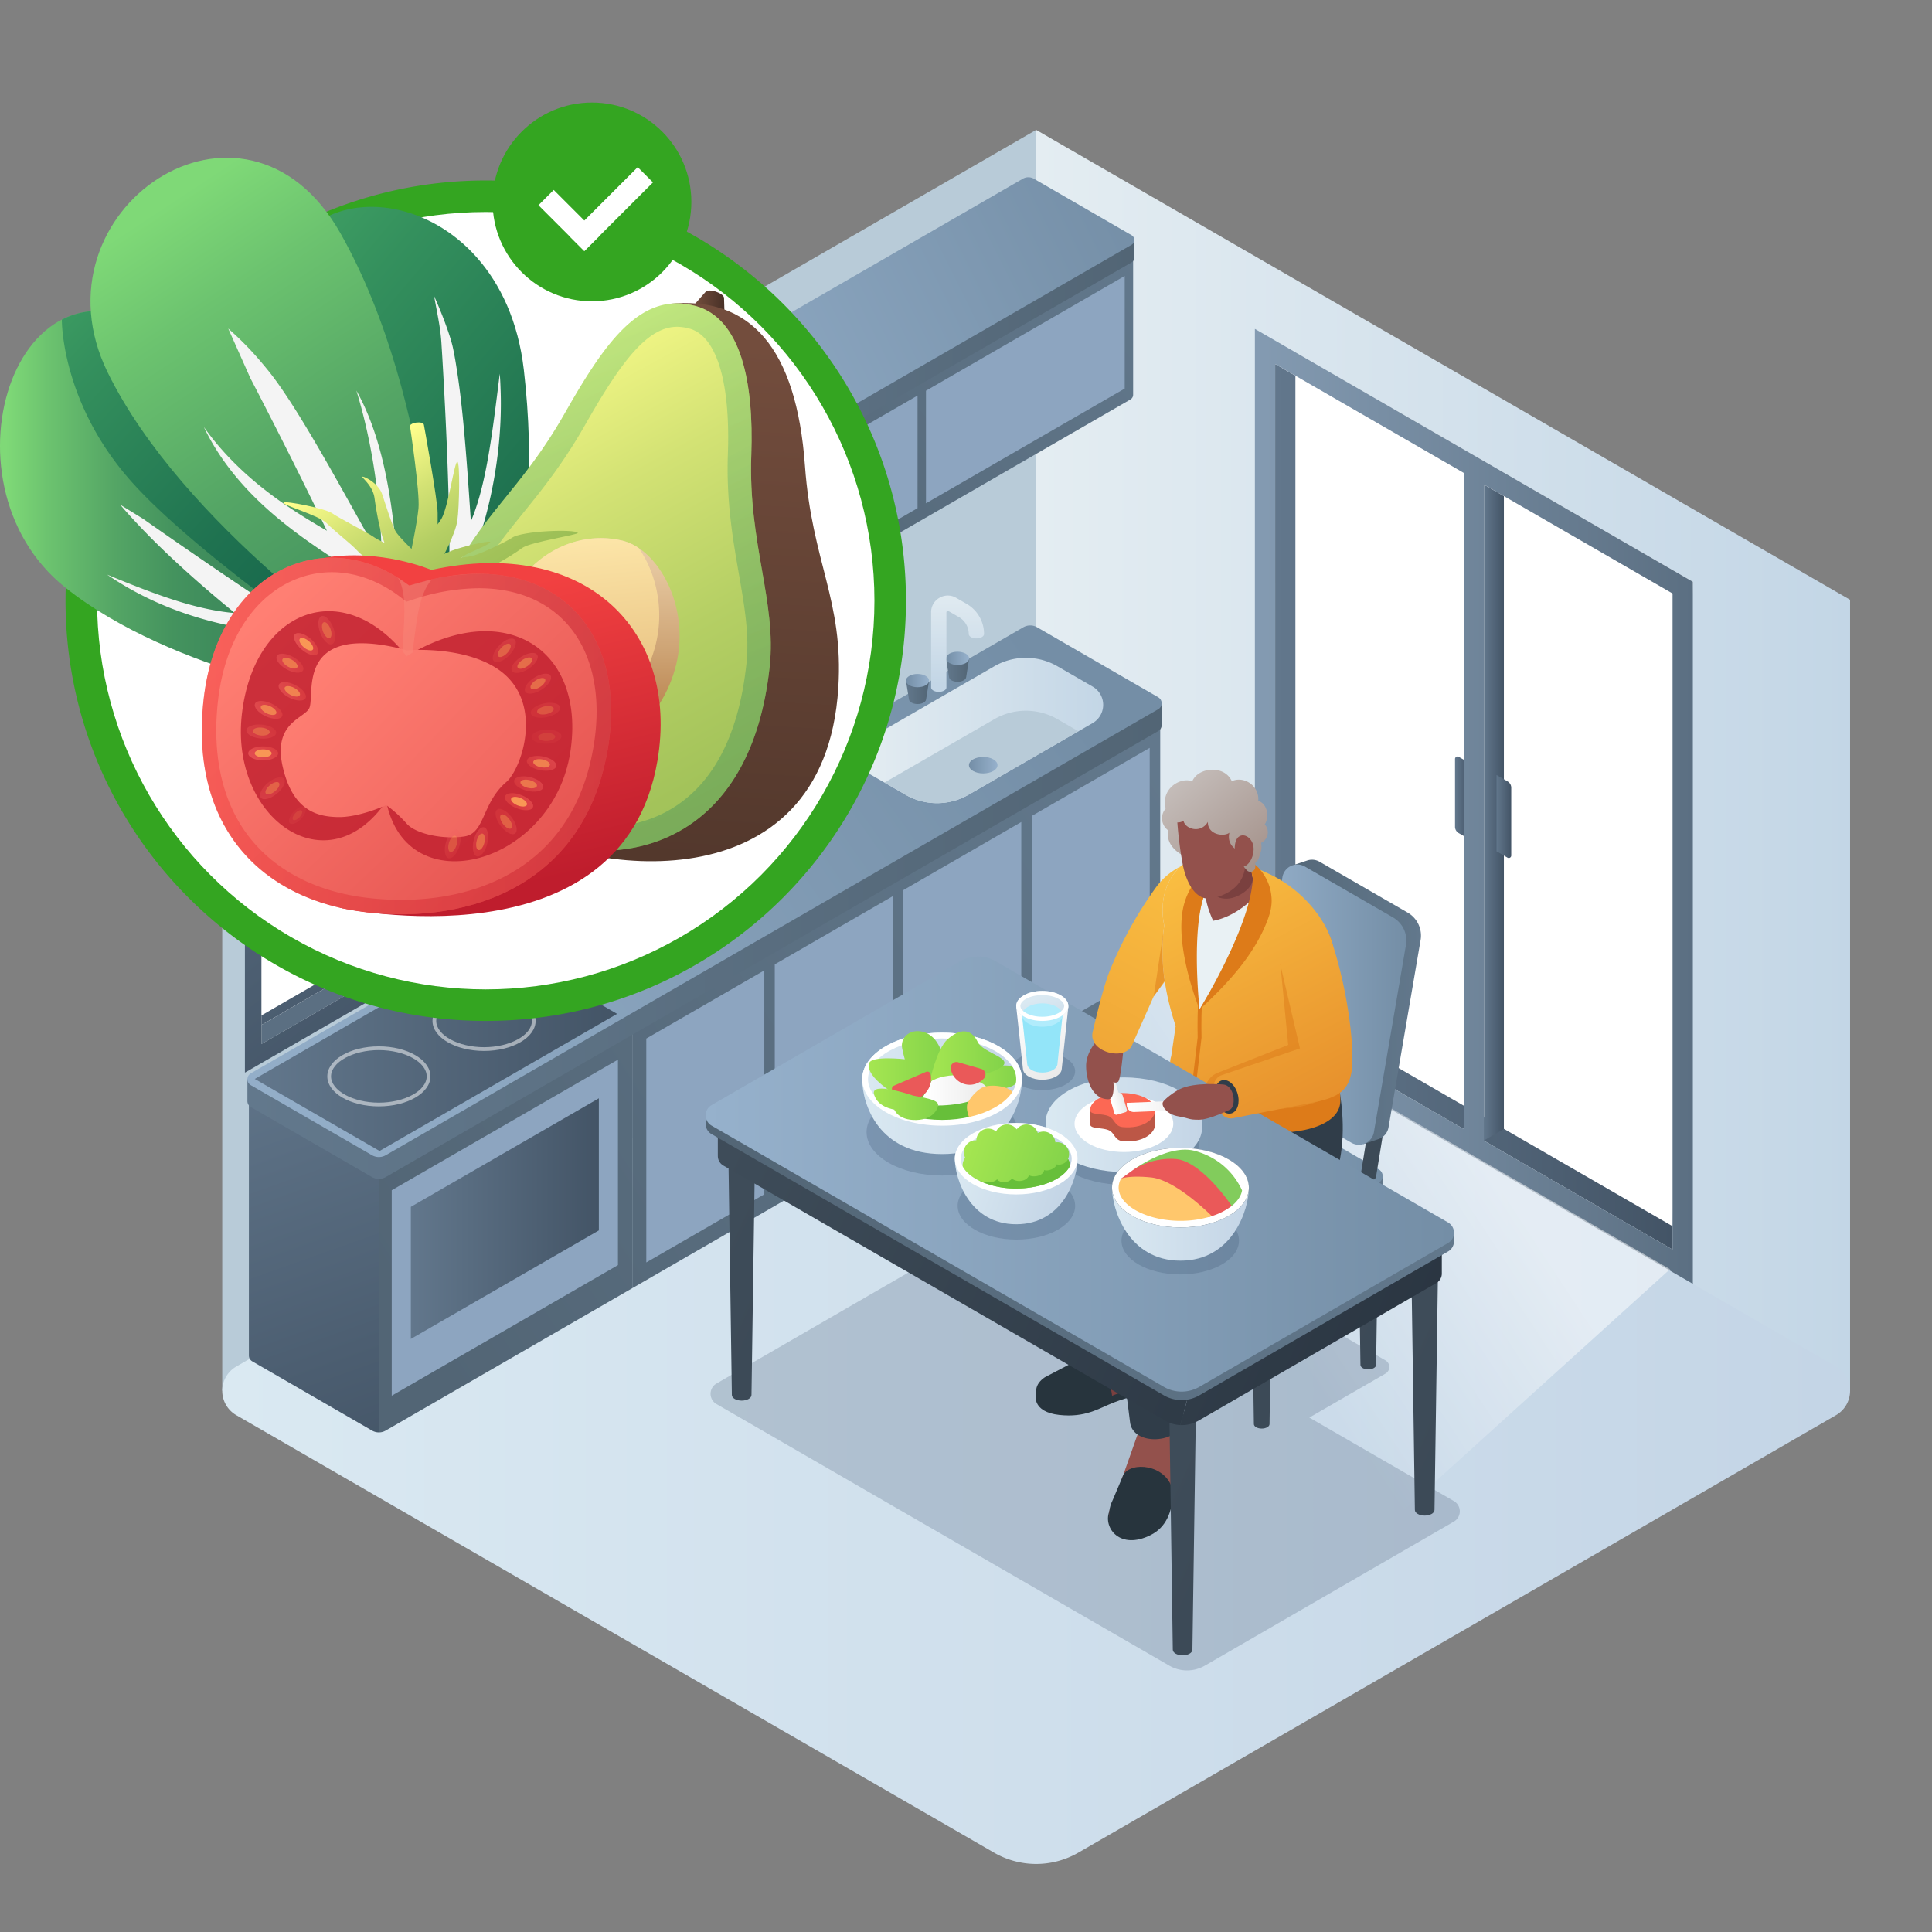 <svg id="Layer_1" data-name="Layer 1" xmlns="http://www.w3.org/2000/svg" xmlns:xlink="http://www.w3.org/1999/xlink" viewBox="0 0 1000 1000">
  <rect x="0" y="0" width="1000" height="1000" fill="#808080" stroke="none"/>
  <defs>
    <style>
      .cls-1 {
        fill: url(#linear-gradient);
      }

      .cls-2 {
        fill: #b8cbd8;
      }

      .cls-25, .cls-3 {
        fill: #fff;
      }

      .cls-4 {
        fill: url(#linear-gradient-2);
      }

      .cls-5 {
        fill: url(#linear-gradient-3);
      }

      .cls-6 {
        fill: url(#linear-gradient-4);
      }

      .cls-7 {
        fill: url(#linear-gradient-5);
      }

      .cls-8 {
        fill: url(#linear-gradient-6);
      }

      .cls-9 {
        fill: url(#linear-gradient-7);
      }

      .cls-10 {
        fill: url(#linear-gradient-8);
      }

      .cls-11 {
        fill: url(#linear-gradient-9);
      }

      .cls-12 {
        fill: url(#linear-gradient-10);
      }

      .cls-13 {
        fill: url(#linear-gradient-11);
      }

      .cls-14 {
        fill: url(#linear-gradient-12);
      }

      .cls-113, .cls-141, .cls-15, .cls-25 {
        opacity: 0.5;
      }

      .cls-15 {
        fill: url(#linear-gradient-13);
      }

      .cls-16, .cls-61 {
        fill: #2a3f5e;
      }

      .cls-16, .cls-60 {
        opacity: 0.2;
      }

      .cls-17 {
        fill: url(#linear-gradient-14);
      }

      .cls-18 {
        fill: url(#linear-gradient-15);
      }

      .cls-19 {
        fill: url(#linear-gradient-16);
      }

      .cls-20 {
        fill: #8da5c0;
      }

      .cls-21 {
        fill: url(#linear-gradient-17);
      }

      .cls-22 {
        fill: url(#linear-gradient-18);
      }

      .cls-23 {
        fill: url(#linear-gradient-19);
      }

      .cls-24 {
        fill: url(#linear-gradient-20);
      }

      .cls-26 {
        fill: url(#linear-gradient-21);
      }

      .cls-27 {
        fill: url(#linear-gradient-22);
      }

      .cls-28 {
        fill: url(#linear-gradient-23);
      }

      .cls-29 {
        fill: url(#linear-gradient-24);
      }

      .cls-30 {
        fill: url(#linear-gradient-25);
      }

      .cls-31 {
        fill: url(#linear-gradient-26);
      }

      .cls-32 {
        fill: url(#linear-gradient-27);
      }

      .cls-33 {
        fill: url(#linear-gradient-28);
      }

      .cls-34 {
        fill: url(#linear-gradient-29);
      }

      .cls-35 {
        fill: url(#linear-gradient-30);
      }

      .cls-36 {
        fill: url(#linear-gradient-31);
      }

      .cls-37 {
        fill: url(#linear-gradient-32);
      }

      .cls-38 {
        fill: url(#linear-gradient-33);
      }

      .cls-39 {
        fill: url(#linear-gradient-34);
      }

      .cls-40 {
        fill: url(#linear-gradient-35);
      }

      .cls-41 {
        fill: #27343d;
      }

      .cls-42 {
        fill: #7a403f;
      }

      .cls-43 {
        fill: #e48f7c;
      }

      .cls-44 {
        fill: #93514c;
      }

      .cls-45 {
        fill: #ffbda3;
      }

      .cls-46 {
        fill: #303d49;
      }

      .cls-141, .cls-47 {
        fill: #dd7b19;
      }

      .cls-48 {
        fill: url(#linear-gradient-36);
      }

      .cls-49 {
        fill: none;
        stroke: #dd7b19;
        stroke-miterlimit: 10;
        stroke-width: 2px;
      }

      .cls-50 {
        fill: #e9f1f4;
      }

      .cls-51 {
        fill: url(#linear-gradient-37);
      }

      .cls-52 {
        fill: url(#linear-gradient-38);
      }

      .cls-53 {
        fill: url(#linear-gradient-39);
      }

      .cls-54 {
        fill: url(#linear-gradient-40);
      }

      .cls-55 {
        fill: url(#linear-gradient-41);
      }

      .cls-56 {
        fill: url(#linear-gradient-42);
      }

      .cls-57 {
        fill: url(#linear-gradient-43);
      }

      .cls-58 {
        fill: url(#linear-gradient-44);
      }

      .cls-59 {
        fill: url(#linear-gradient-45);
      }

      .cls-62 {
        fill: url(#linear-gradient-46);
      }

      .cls-63 {
        fill: url(#linear-gradient-47);
      }

      .cls-64 {
        fill: #bc5746;
      }

      .cls-65 {
        fill: #fc6854;
      }

      .cls-66 {
        fill: url(#linear-gradient-48);
      }

      .cls-67 {
        fill: url(#linear-gradient-49);
      }

      .cls-68 {
        fill: url(#linear-gradient-50);
      }

      .cls-69 {
        fill: url(#linear-gradient-51);
      }

      .cls-70 {
        fill: #67bf3a;
      }

      .cls-71 {
        fill: url(#linear-gradient-52);
      }

      .cls-72 {
        fill: url(#linear-gradient-53);
      }

      .cls-73 {
        fill: #ffc76c;
      }

      .cls-74 {
        fill: url(#linear-gradient-54);
      }

      .cls-75 {
        fill: url(#linear-gradient-55);
      }

      .cls-76 {
        fill: #ea5959;
      }

      .cls-77 {
        fill: url(#linear-gradient-56);
      }

      .cls-78 {
        fill: url(#linear-gradient-57);
      }

      .cls-79 {
        fill: url(#linear-gradient-58);
      }

      .cls-80 {
        fill: url(#linear-gradient-59);
      }

      .cls-81 {
        fill: url(#linear-gradient-60);
      }

      .cls-82 {
        fill: #203c51;
      }

      .cls-83 {
        fill: #82cc5c;
      }

      .cls-84 {
        fill: url(#linear-gradient-61);
      }

      .cls-85 {
        fill: url(#linear-gradient-62);
      }

      .cls-86 {
        fill: #93e5f9;
      }

      .cls-87 {
        fill: #b1ecfc;
      }

      .cls-88 {
        fill: url(#linear-gradient-63);
      }

      .cls-89 {
        fill: url(#linear-gradient-64);
      }

      .cls-90 {
        fill: url(#linear-gradient-65);
      }

      .cls-91 {
        fill: url(#linear-gradient-66);
      }

      .cls-92 {
        fill: url(#linear-gradient-67);
      }

      .cls-93 {
        fill: #34a521;
      }

      .cls-94 {
        fill: url(#linear-gradient-68);
      }

      .cls-95 {
        fill: url(#linear-gradient-69);
      }

      .cls-96 {
        fill: url(#linear-gradient-70);
      }

      .cls-97 {
        fill: url(#linear-gradient-71);
      }

      .cls-98 {
        fill: #f4f4f4;
      }

      .cls-99 {
        fill: url(#linear-gradient-72);
      }

      .cls-100 {
        fill: url(#linear-gradient-73);
      }

      .cls-101 {
        fill: url(#linear-gradient-74);
      }

      .cls-102, .cls-116 {
        opacity: 0.4;
      }

      .cls-103 {
        fill: url(#linear-gradient-75);
      }

      .cls-104 {
        fill: url(#linear-gradient-76);
      }

      .cls-105 {
        fill: url(#linear-gradient-77);
      }

      .cls-106 {
        fill: url(#linear-gradient-78);
      }

      .cls-107 {
        fill: url(#linear-gradient-79);
      }

      .cls-108 {
        fill: url(#linear-gradient-80);
      }

      .cls-109 {
        fill: url(#linear-gradient-81);
      }

      .cls-110 {
        fill: url(#linear-gradient-82);
      }

      .cls-111 {
        fill: url(#linear-gradient-83);
      }

      .cls-112 {
        fill: #bf1d2d;
      }

      .cls-112, .cls-120 {
        opacity: 0.8;
      }

      .cls-114 {
        fill: url(#linear-gradient-84);
      }

      .cls-115 {
        fill: url(#linear-gradient-85);
      }

      .cls-116 {
        fill: #f98c7d;
      }

      .cls-117, .cls-119, .cls-121, .cls-123, .cls-124, .cls-125, .cls-126, .cls-127, .cls-128, .cls-129, .cls-130, .cls-131, .cls-132, .cls-133, .cls-134, .cls-135, .cls-136, .cls-137, .cls-138, .cls-139, .cls-140 {
        opacity: 0.6;
      }

      .cls-117 {
        fill: url(#linear-gradient-86);
      }

      .cls-118 {
        fill: #f99755;
      }

      .cls-119 {
        fill: url(#linear-gradient-87);
      }

      .cls-121 {
        fill: url(#linear-gradient-88);
      }

      .cls-122 {
        opacity: 0.7;
      }

      .cls-123 {
        fill: url(#linear-gradient-89);
      }

      .cls-124 {
        fill: url(#linear-gradient-90);
      }

      .cls-125 {
        fill: url(#linear-gradient-91);
      }

      .cls-126 {
        fill: url(#linear-gradient-92);
      }

      .cls-127 {
        fill: url(#linear-gradient-93);
      }

      .cls-128 {
        fill: url(#linear-gradient-94);
      }

      .cls-129 {
        fill: url(#linear-gradient-95);
      }

      .cls-131 {
        fill: url(#linear-gradient-96);
      }

      .cls-132 {
        fill: url(#linear-gradient-97);
      }

      .cls-133 {
        fill: url(#linear-gradient-98);
      }

      .cls-134 {
        fill: url(#linear-gradient-99);
      }

      .cls-135 {
        fill: url(#linear-gradient-100);
      }

      .cls-136 {
        fill: url(#linear-gradient-101);
      }

      .cls-137 {
        fill: url(#linear-gradient-102);
      }

      .cls-138 {
        fill: url(#linear-gradient-103);
      }

      .cls-139 {
        fill: url(#linear-gradient-104);
      }

      .cls-140 {
        fill: url(#linear-gradient-105);
      }

      .cls-142 {
        fill: url(#linear-gradient-106);
      }

      .cls-143 {
        fill: url(#linear-gradient-107);
      }
    </style>
    <linearGradient id="linear-gradient" x1="536.306" y1="393.56" x2="957.592" y2="393.56" gradientUnits="userSpaceOnUse">
      <stop offset="0" stop-color="#e4edf2"/>
      <stop offset="1" stop-color="#c3d6e6"/>
    </linearGradient>
    <linearGradient id="linear-gradient-2" x1="660.019" y1="417.601" x2="865.712" y2="417.601" gradientUnits="userSpaceOnUse">
      <stop offset="0" stop-color="#62778c"/>
      <stop offset="1" stop-color="#435466"/>
    </linearGradient>
    <linearGradient id="linear-gradient-3" x1="768.124" y1="420.556" x2="778.409" y2="420.556" xlink:href="#linear-gradient-2"/>
    <linearGradient id="linear-gradient-4" x1="774.602" y1="422.622" x2="782.216" y2="422.622" xlink:href="#linear-gradient-2"/>
    <linearGradient id="linear-gradient-5" x1="753.114" y1="413.037" x2="760.728" y2="413.037" xlink:href="#linear-gradient-2"/>
    <linearGradient id="linear-gradient-6" x1="-6578.163" y1="417.6" x2="-6351.479" y2="417.6" gradientTransform="matrix(-1, 0, 0, 1, -5701.953, 0)" gradientUnits="userSpaceOnUse">
      <stop offset="0" stop-color="#5b6f82"/>
      <stop offset="1" stop-color="#849bb2"/>
    </linearGradient>
    <linearGradient id="linear-gradient-7" x1="80.252" y1="329.238" x2="261.017" y2="491.321" xlink:href="#linear-gradient-2"/>
    <linearGradient id="linear-gradient-8" x1="143.904" y1="256.476" x2="324.669" y2="418.559" xlink:href="#linear-gradient-2"/>
    <linearGradient id="linear-gradient-9" x1="219.113" y1="246.579" x2="219.113" y2="457.082" gradientUnits="userSpaceOnUse">
      <stop offset="0" stop-color="#849bb2"/>
      <stop offset="1" stop-color="#5b6f82"/>
    </linearGradient>
    <linearGradient id="linear-gradient-10" x1="210.548" y1="494.468" x2="210.548" y2="285.378" gradientTransform="matrix(1, 0, 0, 1, 0, 0)" xlink:href="#linear-gradient-6"/>
    <linearGradient id="linear-gradient-11" x1="126.554" y1="269.726" x2="289.417" y2="476.869" xlink:href="#linear-gradient-2"/>
    <linearGradient id="linear-gradient-12" x1="115.035" y1="719.893" x2="957.592" y2="719.893" gradientUnits="userSpaceOnUse">
      <stop offset="0" stop-color="#dae9f2"/>
      <stop offset="0.993" stop-color="#c4d5e6"/>
    </linearGradient>
    <linearGradient id="linear-gradient-13" x1="-9550.906" y1="556.591" x2="-9430.275" y2="636.016" gradientTransform="matrix(-1, 0, 0, 1, -8813.357, 0)" gradientUnits="userSpaceOnUse">
      <stop offset="0" stop-color="#fff"/>
      <stop offset="0.945" stop-color="#fff" stop-opacity="0"/>
    </linearGradient>
    <linearGradient id="linear-gradient-14" x1="128.423" y1="533.772" x2="209.47" y2="762.066" xlink:href="#linear-gradient-2"/>
    <linearGradient id="linear-gradient-15" x1="600.521" y1="389.986" x2="191.571" y2="657.876" gradientUnits="userSpaceOnUse">
      <stop offset="0" stop-color="#62788c"/>
      <stop offset="1" stop-color="#526575"/>
    </linearGradient>
    <linearGradient id="linear-gradient-16" x1="611.577" y1="406.864" x2="202.627" y2="674.754" xlink:href="#linear-gradient-15"/>
    <linearGradient id="linear-gradient-17" x1="212.647" y1="630.759" x2="309.962" y2="630.759" xlink:href="#linear-gradient-2"/>
    <linearGradient id="linear-gradient-18" x1="128.06" y1="487.098" x2="601.284" y2="487.098" xlink:href="#linear-gradient-15"/>
    <linearGradient id="linear-gradient-19" x1="537.295" y1="338.674" x2="127.108" y2="630.074" gradientUnits="userSpaceOnUse">
      <stop offset="0" stop-color="#748ea6"/>
      <stop offset="1" stop-color="#96b1cc"/>
    </linearGradient>
    <linearGradient id="linear-gradient-20" x1="131.861" y1="541.606" x2="319.406" y2="541.606" xlink:href="#linear-gradient-2"/>
    <linearGradient id="linear-gradient-21" x1="444.993" y1="378.102" x2="571.006" y2="378.102" xlink:href="#linear-gradient"/>
    <linearGradient id="linear-gradient-22" x1="501.525" y1="396.055" x2="516.322" y2="396.055" xlink:href="#linear-gradient-19"/>
    <linearGradient id="linear-gradient-23" x1="316.821" y1="299.234" x2="378.535" y2="249.585" xlink:href="#linear-gradient-15"/>
    <linearGradient id="linear-gradient-24" x1="582.812" y1="125.48" x2="369.831" y2="299.484" xlink:href="#linear-gradient-15"/>
    <linearGradient id="linear-gradient-25" x1="312.835" y1="192.516" x2="587.123" y2="192.516" xlink:href="#linear-gradient-15"/>
    <linearGradient id="linear-gradient-26" x1="590.534" y1="101.902" x2="304.702" y2="243.89" xlink:href="#linear-gradient-19"/>
    <linearGradient id="linear-gradient-27" x1="636.871" y1="681.724" x2="1009.134" y2="851.804" gradientUnits="userSpaceOnUse">
      <stop offset="0" stop-color="#3e4c59"/>
      <stop offset="1" stop-color="#293440"/>
    </linearGradient>
    <linearGradient id="linear-gradient-28" x1="692.031" y1="651.099" x2="1064.294" y2="821.178" xlink:href="#linear-gradient-27"/>
    <linearGradient id="linear-gradient-29" x1="574.832" y1="645.9" x2="947.095" y2="815.979" xlink:href="#linear-gradient-27"/>
    <linearGradient id="linear-gradient-30" x1="583.568" y1="619.24" x2="715.672" y2="619.24" gradientUnits="userSpaceOnUse">
      <stop offset="0" stop-color="#526575"/>
      <stop offset="1" stop-color="#62788c"/>
    </linearGradient>
    <linearGradient id="linear-gradient-31" x1="583.568" y1="608.722" x2="715.672" y2="608.722" gradientUnits="userSpaceOnUse">
      <stop offset="0" stop-color="#96b1cc"/>
      <stop offset="1" stop-color="#748ea6"/>
    </linearGradient>
    <linearGradient id="linear-gradient-32" x1="646.95" y1="523.115" x2="894.957" y2="636.424" xlink:href="#linear-gradient-27"/>
    <linearGradient id="linear-gradient-33" x1="705.549" y1="557.298" x2="953.557" y2="670.607" xlink:href="#linear-gradient-27"/>
    <linearGradient id="linear-gradient-34" x1="654.559" y1="518.585" x2="735.497" y2="518.585" xlink:href="#linear-gradient-30"/>
    <linearGradient id="linear-gradient-35" x1="646.985" y1="520.009" x2="727.923" y2="520.009" xlink:href="#linear-gradient-31"/>
    <linearGradient id="linear-gradient-36" x1="572.609" y1="413.167" x2="485.12" y2="582.699" gradientTransform="matrix(-1, 0, 0, 1, 1165.362, 0)" gradientUnits="userSpaceOnUse">
      <stop offset="0" stop-color="#ffcb48"/>
      <stop offset="1" stop-color="#e68e2b"/>
    </linearGradient>
    <linearGradient id="linear-gradient-37" x1="569.215" y1="410.964" x2="528.619" y2="458.198" gradientTransform="matrix(-1, 0, 0, 1, 1165.362, 0)" gradientUnits="userSpaceOnUse">
      <stop offset="0" stop-color="#c6bfbc"/>
      <stop offset="1" stop-color="#a6948d"/>
    </linearGradient>
    <linearGradient id="linear-gradient-38" x1="553.451" y1="397.415" x2="512.855" y2="444.65" xlink:href="#linear-gradient-37"/>
    <linearGradient id="linear-gradient-39" x1="363.61" y1="652.665" x2="830.056" y2="865.774" xlink:href="#linear-gradient-27"/>
    <linearGradient id="linear-gradient-40" x1="591.837" y1="784.493" x2="1058.283" y2="997.603" xlink:href="#linear-gradient-27"/>
    <linearGradient id="linear-gradient-41" x1="717.137" y1="712.164" x2="1183.584" y2="925.273" xlink:href="#linear-gradient-27"/>
    <linearGradient id="linear-gradient-42" x1="411.833" y1="568.745" x2="752.283" y2="724.289" xlink:href="#linear-gradient-27"/>
    <linearGradient id="linear-gradient-43" x1="387.395" y1="570.308" x2="727.844" y2="725.852" xlink:href="#linear-gradient-27"/>
    <linearGradient id="linear-gradient-44" x1="365.25" y1="650.858" x2="752.583" y2="650.858" xlink:href="#linear-gradient-30"/>
    <linearGradient id="linear-gradient-45" x1="365.25" y1="607.699" x2="752.583" y2="607.699" xlink:href="#linear-gradient-31"/>
    <linearGradient id="linear-gradient-46" x1="541.236" y1="583.378" x2="622.237" y2="583.378" xlink:href="#linear-gradient-12"/>
    <linearGradient id="linear-gradient-47" x1="541.236" y1="580.929" x2="622.237" y2="580.929" xlink:href="#linear-gradient-12"/>
    <linearGradient id="linear-gradient-48" x1="631.277" y1="743.177" x2="638.005" y2="743.177" gradientTransform="translate(-244.067 28.545) rotate(-16.519)" gradientUnits="userSpaceOnUse">
      <stop offset="0.059" stop-color="#fff"/>
      <stop offset="1" stop-color="#eaeaea"/>
    </linearGradient>
    <linearGradient id="linear-gradient-49" x1="594.514" y1="596.824" x2="629.044" y2="596.824" gradientTransform="translate(-34.562 0.624) rotate(-2.285)" xlink:href="#linear-gradient-48"/>
    <linearGradient id="linear-gradient-50" x1="446.283" y1="565.925" x2="528.985" y2="565.925" xlink:href="#linear-gradient-12"/>
    <linearGradient id="linear-gradient-51" x1="446.283" y1="558.577" x2="528.985" y2="558.577" xlink:href="#linear-gradient-12"/>
    <linearGradient id="linear-gradient-52" x1="496.16" y1="557.562" x2="527.341" y2="557.562" gradientUnits="userSpaceOnUse">
      <stop offset="0" stop-color="#a5e651"/>
      <stop offset="0.987" stop-color="#83d34a"/>
    </linearGradient>
    <linearGradient id="linear-gradient-53" x1="477.813" y1="564.237" x2="510.792" y2="564.237" gradientTransform="matrix(1, 0, 0, 1, 0, 0)" xlink:href="#linear-gradient-48"/>
    <linearGradient id="linear-gradient-54" x1="449.681" y1="550.509" x2="489.629" y2="550.509" xlink:href="#linear-gradient-52"/>
    <linearGradient id="linear-gradient-55" x1="481.201" y1="546.947" x2="519.916" y2="546.947" xlink:href="#linear-gradient-52"/>
    <linearGradient id="linear-gradient-56" x1="452.277" y1="571.577" x2="485.574" y2="571.577" xlink:href="#linear-gradient-52"/>
    <linearGradient id="linear-gradient-57" x1="496.916" y1="596.917" x2="551.302" y2="615.615" xlink:href="#linear-gradient-12"/>
    <linearGradient id="linear-gradient-58" x1="495.308" y1="599.744" x2="556.855" y2="599.744" xlink:href="#linear-gradient-12"/>
    <linearGradient id="linear-gradient-59" x1="500.653" y1="590.206" x2="552.24" y2="607.941" xlink:href="#linear-gradient-52"/>
    <linearGradient id="linear-gradient-60" x1="575.586" y1="623.311" x2="646.416" y2="623.311" xlink:href="#linear-gradient-12"/>
    <linearGradient id="linear-gradient-61" x1="529.846" y1="518.914" x2="550.866" y2="553.279" gradientTransform="matrix(1, 0, 0, 1, 0, 0)" xlink:href="#linear-gradient-48"/>
    <linearGradient id="linear-gradient-62" x1="538.138" y1="516.324" x2="545.287" y2="539.388" xlink:href="#linear-gradient-12"/>
    <linearGradient id="linear-gradient-63" x1="489.717" y1="347.042" x2="501.571" y2="347.042" xlink:href="#linear-gradient-15"/>
    <linearGradient id="linear-gradient-64" x1="489.667" y1="340.763" x2="501.614" y2="340.763" xlink:href="#linear-gradient-19"/>
    <linearGradient id="linear-gradient-65" x1="495.641" y1="302.392" x2="495.641" y2="353.743" xlink:href="#linear-gradient"/>
    <linearGradient id="linear-gradient-66" x1="468.975" y1="358.55" x2="480.829" y2="358.55" xlink:href="#linear-gradient-15"/>
    <linearGradient id="linear-gradient-67" x1="468.925" y1="352.271" x2="480.872" y2="352.271" xlink:href="#linear-gradient-19"/>
    <linearGradient id="linear-gradient-68" x1="41.127" y1="70.67" x2="406.8" y2="380.133" gradientUnits="userSpaceOnUse">
      <stop offset="0.015" stop-color="#56bf70"/>
      <stop offset="0.05" stop-color="#52b96e"/>
      <stop offset="0.342" stop-color="#34905d"/>
      <stop offset="0.606" stop-color="#1f7250"/>
      <stop offset="0.832" stop-color="#126049"/>
      <stop offset="0.993" stop-color="#0d5946"/>
    </linearGradient>
    <linearGradient id="linear-gradient-69" y1="261.904" x2="199.054" y2="261.904" gradientUnits="userSpaceOnUse">
      <stop offset="0.015" stop-color="#7fd977"/>
      <stop offset="0.124" stop-color="#6cc36f"/>
      <stop offset="0.3" stop-color="#54a565"/>
      <stop offset="0.451" stop-color="#44935e"/>
      <stop offset="0.558" stop-color="#3f8c5c"/>
    </linearGradient>
    <linearGradient id="linear-gradient-70" x1="-163.041" y1="-9.504" x2="249.577" y2="371.817" gradientUnits="userSpaceOnUse">
      <stop offset="0.274" stop-color="#56bf70"/>
      <stop offset="0.3" stop-color="#52b96e"/>
      <stop offset="0.514" stop-color="#34905d"/>
      <stop offset="0.709" stop-color="#1f7250"/>
      <stop offset="0.875" stop-color="#126049"/>
      <stop offset="0.993" stop-color="#0d5946"/>
    </linearGradient>
    <linearGradient id="linear-gradient-71" x1="79.159" y1="102.29" x2="316.352" y2="461.786" gradientUnits="userSpaceOnUse">
      <stop offset="0.015" stop-color="#7fd977"/>
      <stop offset="0.146" stop-color="#6cc36f"/>
      <stop offset="0.358" stop-color="#54a565"/>
      <stop offset="0.54" stop-color="#44935e"/>
      <stop offset="0.669" stop-color="#3f8c5c"/>
    </linearGradient>
    <linearGradient id="linear-gradient-72" x1="421.18" y1="24.936" x2="436.729" y2="24.936" gradientTransform="translate(-59.475 107.676) rotate(3.097)" gradientUnits="userSpaceOnUse">
      <stop offset="0" stop-color="#734d3d"/>
      <stop offset="1" stop-color="#473026"/>
    </linearGradient>
    <linearGradient id="linear-gradient-73" x1="423.972" y1="46.735" x2="421.486" y2="413.01" xlink:href="#linear-gradient-72"/>
    <linearGradient id="linear-gradient-74" x1="306.888" y1="48.576" x2="470.138" y2="312.925" gradientTransform="translate(-59.475 107.676) rotate(3.097)" gradientUnits="userSpaceOnUse">
      <stop offset="0.021" stop-color="#ffff8c"/>
      <stop offset="0.038" stop-color="#fcfd8b"/>
      <stop offset="0.335" stop-color="#d3e274"/>
      <stop offset="0.605" stop-color="#b5cf64"/>
      <stop offset="0.836" stop-color="#a3c35a"/>
      <stop offset="1" stop-color="#9cbf56"/>
    </linearGradient>
    <linearGradient id="linear-gradient-75" x1="319.083" y1="21.802" x2="454.158" y2="357.417" gradientTransform="translate(-59.475 107.676) rotate(3.097)" gradientUnits="userSpaceOnUse">
      <stop offset="0.015" stop-color="#7fd977"/>
      <stop offset="0.18" stop-color="#6cc36f"/>
      <stop offset="0.445" stop-color="#54a565"/>
      <stop offset="0.672" stop-color="#44935e"/>
      <stop offset="0.834" stop-color="#3f8c5c"/>
    </linearGradient>
    <linearGradient id="linear-gradient-76" x1="372.825" y1="144.624" x2="378.625" y2="266.44" gradientTransform="translate(-59.475 107.676) rotate(3.097)" gradientUnits="userSpaceOnUse">
      <stop offset="0" stop-color="#edd3ae"/>
      <stop offset="0.178" stop-color="#e5c69e"/>
      <stop offset="0.525" stop-color="#cea475"/>
      <stop offset="1" stop-color="#ab6d33"/>
    </linearGradient>
    <linearGradient id="linear-gradient-77" x1="361.028" y1="137.696" x2="381.745" y2="278.571" gradientTransform="translate(-59.475 107.676) rotate(3.097)" gradientUnits="userSpaceOnUse">
      <stop offset="0.037" stop-color="#ffeaad"/>
      <stop offset="1" stop-color="#dbaa69"/>
    </linearGradient>
    <linearGradient id="linear-gradient-78" x1="179.894" y1="239.54" x2="229.064" y2="318.212" gradientTransform="matrix(1, 0, 0, 1, 0, 0)" xlink:href="#linear-gradient-74"/>
    <linearGradient id="linear-gradient-79" x1="199.309" y1="227.406" x2="248.479" y2="306.077" gradientTransform="matrix(1, 0, 0, 1, 0, 0)" xlink:href="#linear-gradient-74"/>
    <linearGradient id="linear-gradient-80" x1="202.68" y1="225.299" x2="251.85" y2="303.971" gradientTransform="matrix(1, 0, 0, 1, 0, 0)" xlink:href="#linear-gradient-74"/>
    <linearGradient id="linear-gradient-81" x1="197.961" y1="228.16" x2="247.131" y2="306.831" gradientTransform="matrix(1, 0, 0, 1, 0, 0)" xlink:href="#linear-gradient-74"/>
    <linearGradient id="linear-gradient-82" x1="232.935" y1="307.638" x2="269.207" y2="459.407" gradientUnits="userSpaceOnUse">
      <stop offset="0.023" stop-color="#f24141"/>
      <stop offset="0.997" stop-color="#bf1d2d"/>
    </linearGradient>
    <linearGradient id="linear-gradient-83" x1="140.833" y1="303.193" x2="284.012" y2="455.917" gradientUnits="userSpaceOnUse">
      <stop offset="0.035" stop-color="#ff7f73"/>
      <stop offset="0.997" stop-color="#e55350"/>
    </linearGradient>
    <linearGradient id="linear-gradient-84" x1="104.455" y1="380.969" x2="316.288" y2="380.969" xlink:href="#linear-gradient-82"/>
    <linearGradient id="linear-gradient-85" x1="159.848" y1="336.011" x2="320.844" y2="490.007" xlink:href="#linear-gradient-83"/>
    <linearGradient id="linear-gradient-86" x1="-395.917" y1="-1437.786" x2="-384.603" y2="-1437.786" gradientTransform="translate(-442.304 1684.748) rotate(39.416)" gradientUnits="userSpaceOnUse">
      <stop offset="0.023" stop-color="#f2625f"/>
      <stop offset="0.997" stop-color="#e54845"/>
    </linearGradient>
    <linearGradient id="linear-gradient-87" x1="205.733" y1="1288.406" x2="217.047" y2="1288.406" gradientTransform="matrix(0.773, 0.635, -0.635, 0.773, 813.3, -796.146)" xlink:href="#linear-gradient-86"/>
    <linearGradient id="linear-gradient-88" x1="0.449" y1="2611.184" x2="11.763" y2="2611.184" gradientTransform="translate(1804.523 -1663.336) rotate(39.416)" xlink:href="#linear-gradient-86"/>
    <linearGradient id="linear-gradient-89" x1="46.66" y1="2422.35" x2="57.975" y2="2422.35" gradientTransform="matrix(0.773, 0.635, -0.635, 0.773, 1647.712, -1561.36)" xlink:href="#linear-gradient-86"/>
    <linearGradient id="linear-gradient-90" x1="-79.187" y1="2839.041" x2="-67.873" y2="2839.041" gradientTransform="matrix(0.773, 0.635, -0.635, 0.773, 1998.465, -1779.198)" xlink:href="#linear-gradient-86"/>
    <linearGradient id="linear-gradient-91" x1="-971.875" y1="4547.109" x2="-960.561" y2="4547.109" gradientTransform="translate(3768.875 -2520.759) rotate(39.416)" xlink:href="#linear-gradient-86"/>
    <linearGradient id="linear-gradient-92" x1="-1302.618" y1="4942.985" x2="-1291.304" y2="4942.985" gradientTransform="matrix(0.635, -0.773, 0.773, 0.635, -2859.025, -3750.566)" xlink:href="#linear-gradient-86"/>
    <linearGradient id="linear-gradient-93" x1="-4646.314" y1="6696.061" x2="-4635" y2="6696.061" gradientTransform="translate(-2085.525 -7428.814) rotate(-50.584)" xlink:href="#linear-gradient-86"/>
    <linearGradient id="linear-gradient-94" x1="-5354.514" y1="6756.819" x2="-5346.14" y2="6756.819" gradientTransform="translate(-1668.926 -8001.701) rotate(-50.584)" xlink:href="#linear-gradient-86"/>
    <linearGradient id="linear-gradient-95" x1="-5474.926" y1="-4517.526" x2="-5463.612" y2="-4517.526" gradientTransform="matrix(-0.635, 0.773, -0.773, -0.635, -6701.723, 1693.568)" xlink:href="#linear-gradient-86"/>
    <linearGradient id="linear-gradient-96" x1="-6772.659" y1="-4344.937" x2="-6761.345" y2="-4344.937" gradientTransform="matrix(-0.635, 0.773, -0.773, -0.635, -7381.84, 2812.249)" xlink:href="#linear-gradient-86"/>
    <linearGradient id="linear-gradient-97" x1="-6762.817" y1="-4353.026" x2="-6751.503" y2="-4353.026" gradientTransform="matrix(-0.635, 0.773, -0.773, -0.635, -7374.962, 2810.233)" xlink:href="#linear-gradient-86"/>
    <linearGradient id="linear-gradient-98" x1="-8616.646" y1="-3485.386" x2="-8605.332" y2="-3485.386" gradientTransform="matrix(-0.635, 0.773, -0.773, -0.635, -7877.84, 4807.087)" xlink:href="#linear-gradient-86"/>
    <linearGradient id="linear-gradient-99" x1="-9330.588" y1="-2872.713" x2="-9319.274" y2="-2872.713" gradientTransform="translate(-7857.172 5761.489) rotate(129.416)" xlink:href="#linear-gradient-86"/>
    <linearGradient id="linear-gradient-100" x1="-10095.595" y1="-1898.32" x2="-10084.281" y2="-1898.32" gradientTransform="translate(-6309.402 -7478.004) rotate(-140.584)" xlink:href="#linear-gradient-86"/>
    <linearGradient id="linear-gradient-101" x1="-10236.914" y1="-1639.841" x2="-10225.6" y2="-1639.841" gradientTransform="translate(-6589.38 -7357.355) rotate(-140.584)" xlink:href="#linear-gradient-86"/>
    <linearGradient id="linear-gradient-102" x1="-10566.512" y1="-911.941" x2="-10555.198" y2="-911.941" gradientTransform="matrix(-0.773, -0.635, 0.635, -0.773, -7311.201, -6995.128)" xlink:href="#linear-gradient-86"/>
    <linearGradient id="linear-gradient-103" x1="-10850.266" y1="2126.865" x2="-10838.952" y2="2126.865" gradientTransform="matrix(-0.773, -0.635, 0.635, -0.773, -9466.571, -4817.361)" xlink:href="#linear-gradient-86"/>
    <linearGradient id="linear-gradient-104" x1="-2527.387" y1="-3783.449" x2="-2516.073" y2="-3783.449" gradientTransform="matrix(-0.635, 0.773, -0.773, -0.635, -4275.38, -18.364)" xlink:href="#linear-gradient-86"/>
    <linearGradient id="linear-gradient-105" x1="-2783.397" y1="-3905.547" x2="-2772.083" y2="-3905.547" gradientTransform="translate(-4546.619 102.955) rotate(129.416)" xlink:href="#linear-gradient-86"/>
    <linearGradient id="linear-gradient-106" x1="567.452" y1="410.506" x2="479.963" y2="580.038" xlink:href="#linear-gradient-36"/>
    <linearGradient id="linear-gradient-107" x1="642.215" y1="400.603" x2="517.279" y2="642.696" gradientTransform="matrix(1, 0, 0, 1, 0, 0)" xlink:href="#linear-gradient-36"/>
  </defs>
  <g>
    <polygon class="cls-1" points="536.306 67.227 957.592 310.448 957.592 719.893 536.306 476.649 536.306 67.227"/>
    <polygon class="cls-2" points="536.322 67.227 115.035 310.448 115.035 719.893 536.322 476.649 536.322 67.227"/>
  </g>
  <g>
    <g>
      <path class="cls-3" d="M660.019,188.425l10.477-6.047L876.21,301.123,865.712,634.688l0,12.089L660.019,528.024Z"/>
      <polygon class="cls-4" points="660.019 188.425 660.024 528.029 865.712 646.777 865.712 634.688 670.496 521.988 670.496 194.471 660.019 188.425"/>
    </g>
    <polygon class="cls-5" points="768.124 590.272 778.409 584.378 778.409 256.778 768.124 250.839 768.124 590.272"/>
    <path class="cls-6" d="M780.289,443.927l-5.686-3.288V401.142l5.712,3.303a3.807,3.807,0,0,1,1.901,3.296v35.074A1.284,1.284,0,0,1,780.289,443.927Z"/>
    <path class="cls-7" d="M760.728,434.516l-5.712-3.303a3.807,3.807,0,0,1-1.901-3.296V392.844a1.284,1.284,0,0,1,1.927-1.112l5.686,3.288Z"/>
    <path class="cls-8" d="M876.21,652.838v-351.715L649.526,170.24v360.213a6.3,6.3,0,0,0,3.15,5.455l223.535,129.052ZM757.626,584.377,660.024,528.029V188.424l97.602,56.353Zm10.498,6.061V250.839l97.587,56.345V646.777Z"/>
  </g>
  <g>
    <g>
      <g>
        <path class="cls-3" d="M302.908,443.617,135.318,540.372l0-9.85-8.554-204.175,167.607-96.749,8.537,4.927Z"/>
        <polygon class="cls-9" points="206.267 290.321 206.254 489.566 135.318 530.522 135.318 525.577 201.977 487.103 201.977 292.784 206.267 290.321"/>
        <polygon class="cls-10" points="294.372 239.451 294.343 438.715 223.382 479.681 223.382 474.737 290.041 436.263 290.041 241.952 294.372 239.451"/>
        <polygon class="cls-11" points="302.908 234.525 302.904 443.62 135.318 540.372 135.318 530.522 294.372 438.698 294.372 239.451 302.908 234.525"/>
      </g>
      <polygon class="cls-12" points="214.828 494.468 206.267 489.562 206.267 290.321 214.828 285.378 214.828 494.468"/>
    </g>
    <path class="cls-13" d="M126.764,555.187l182.127-105.146a5.133,5.133,0,0,0,2.566-4.445V219.709L126.764,326.347V555.187Zm96.618-274.747,79.522-45.914V443.62l-79.522,45.91ZM135.318,540.372V331.285l79.51-45.908V494.469Z"/>
  </g>
  <path class="cls-14" d="M122.305,732.497l392.211,226.433a43.617,43.617,0,0,0,43.617-.001l392.19-226.436a14.539,14.539,0,0,0,0-25.182L558.115,480.857a43.617,43.617,0,0,0-43.62.001L122.304,707.314A14.539,14.539,0,0,0,122.305,732.497Z"/>
  <polygon class="cls-15" points="864.387 656.94 724.938 783.176 373.418 578.057 562.906 482.945 864.387 656.94"/>
  <path class="cls-16" d="M752.513,776.935,677.698,733.734l39.451-22.777a3.923,3.923,0,0,0,0-6.795L658.945,670.555a11.769,11.769,0,0,0-11.771,0l-39.446,22.776L518.132,641.595a18.432,18.432,0,0,0-18.432-.001L370.863,716.11a6.144,6.144,0,0,0-.002,10.642l234.349,135.373a18.432,18.432,0,0,0,18.437.001l128.867-74.549A6.144,6.144,0,0,0,752.513,776.935Z"/>
  <g>
    <path class="cls-17" d="M128.826,570.528V701.581a3.518,3.518,0,0,0,1.757,3.059l61.995,35.822a7.036,7.036,0,0,0,3.528.937V557.127Z"/>
    <path class="cls-18" d="M327.268,498.35V666.767L199.633,740.461a6.981,6.981,0,0,1-3.526.945V557.124Z"/>
    <path class="cls-19" d="M600.529,375.913V506.964a3.519,3.519,0,0,1-1.781,3.053L327.268,666.767V498.35Z"/>
    <polygon class="cls-20" points="319.852 548.462 319.852 654.82 202.758 722.427 202.758 616.069 319.852 548.462"/>
    <polygon class="cls-21" points="309.962 568.477 309.962 636.855 212.647 693.042 212.647 624.664 309.962 568.477"/>
    <g>
      <polygon class="cls-20" points="395.61 502.267 334.521 537.545 334.521 653.436 395.61 618.17 395.61 502.267"/>
      <polygon class="cls-20" points="401.021 499.143 401.021 615.047 462.11 579.781 462.11 463.865 401.021 499.143"/>
    </g>
    <g>
      <polygon class="cls-20" points="534.022 538.265 595.111 502.993 595.086 387.09 534.022 422.348 534.022 538.265"/>
      <polygon class="cls-20" points="528.611 425.472 467.522 460.744 467.522 576.66 528.611 541.389 528.611 425.472"/>
    </g>
    <path class="cls-22" d="M601.284,363.997v11.307a3.529,3.529,0,0,1-1.779,3.084L199.669,609.242a7.125,7.125,0,0,1-7.132,0L129.839,573.007a3.529,3.529,0,0,1-1.779-3.084V558.616Z"/>
    <path class="cls-23" d="M129.839,555.532,529.675,324.678a7.125,7.125,0,0,1,7.132,0l62.698,36.235a3.562,3.562,0,0,1,0,6.168l-399.836,230.854a7.125,7.125,0,0,1-7.132,0L129.839,561.7A3.562,3.562,0,0,1,129.839,555.532Z"/>
    <polygon class="cls-24" points="319.406 524.763 254.809 487.468 131.861 558.448 196.458 595.744 319.406 524.763"/>
    <g>
      <path class="cls-25" d="M196.105,543.524c13.419,0,24.756,6.229,24.756,13.603s-11.337,13.603-24.756,13.603c-13.419,0-24.756-6.229-24.756-13.603s11.337-13.603,24.756-13.603m0-1.933c-14.74,0-26.689,6.956-26.689,15.536s11.949,15.536,26.689,15.536c14.74,0,26.689-6.956,26.689-15.536s-11.949-15.536-26.689-15.536Z"/>
      <path class="cls-25" d="M250.549,514.817c13.419,0,24.756,6.229,24.756,13.603s-11.337,13.603-24.756,13.603c-13.419,0-24.756-6.229-24.756-13.603s11.337-13.603,24.756-13.603m0-1.933c-14.74,0-26.689,6.956-26.689,15.536s11.949,15.536,26.689,15.536c14.74,0,26.689-6.956,26.689-15.536s-11.949-15.536-26.689-15.536Z"/>
    </g>
    <g>
      <path class="cls-26" d="M565.553,355.383l-18.202-10.509a32.713,32.713,0,0,0-32.712-0L450.445,381.934a10.904,10.904,0,0,0-0,18.887L468.647,411.33a32.713,32.713,0,0,0,32.712 0l64.194-37.061A10.904,10.904,0,0,0,565.553,355.383Z"/>
      <path class="cls-2" d="M514.639,372.25,457.798,405.066l10.85,6.264a32.713,32.713,0,0,0,32.712 0l56.841-32.816-10.85-6.264A32.713,32.713,0,0,0,514.639,372.25Z"/>
      <ellipse class="cls-27" cx="508.923" cy="396.055" rx="7.399" ry="4.265"/>
    </g>
  </g>
  <g>
    <path class="cls-28" d="M313.452,228.83v70.491a2.836,2.836,0,0,0,1.416,2.467l49.98,28.88a5.673,5.673,0,0,0,2.844.755v-113.396Z"/>
    <path class="cls-29" d="M367.693,218.026v113.396a5.673,5.673,0,0,0,2.844-.755l214.544-123.886a2.823,2.823,0,0,0,1.428-2.467V133.824Z"/>
    <polygon class="cls-20" points="474.921 204.755 474.921 263.022 372.059 322.412 372.059 264.145 474.921 204.755"/>
    <polygon class="cls-20" points="582.146 142.838 582.146 201.126 479.284 260.506 479.284 202.239 582.146 142.838"/>
    <path class="cls-30" d="M587.123,124.22v9.116a2.845,2.845,0,0,1-1.435,2.486L370.566,260.041a5.744,5.744,0,0,1-5.75,0l-50.547-29.212a2.845,2.845,0,0,1-1.435-2.486v-9.116Z"/>
    <path class="cls-31" d="M314.269,216.74,529.392,92.522a5.744,5.744,0,0,1,5.75,0l50.547,29.212a2.872,2.872,0,0,1,0,4.973L370.566,250.925a5.744,5.744,0,0,1-5.75,0l-50.547-29.212A2.872,2.872,0,0,1,314.269,216.74Z"/>
  </g>
  <g>
    <g>
      <path class="cls-32" d="M647.604,640.662l1.401,96.433c0,1.286,1.814,2.329,4.052,2.329s4.052-1.043,4.052-2.329l1.407-96.433Z"/>
      <g>
        <path class="cls-33" d="M702.763,610.037l1.401,96.433c0,1.286,1.814,2.329,4.052,2.329s4.052-1.043,4.052-2.329l1.407-96.433Z"/>
        <path class="cls-34" d="M585.565,604.838l1.401,96.433c0,1.286,1.814,2.329,4.052,2.329s4.052-1.043,4.052-2.329l1.407-96.433Z"/>
      </g>
      <g>
        <path class="cls-35" d="M715.672,608.722l-7.102,4.153-53.064-30.639a11.77,11.77,0,0,0-11.771,0L590.671,612.876l-7.102-4.154V619.24l0-0a3.886,3.886,0,0,0,1.961,3.4l58.205,33.604a11.77,11.77,0,0,0,11.77,0L713.71,622.639a3.887,3.887,0,0,0,1.961-3.399l0.0 0Z"/>
        <path class="cls-36" d="M585.53,612.122l58.205,33.604a11.77,11.77,0,0,0,11.77-0l58.205-33.605a3.923,3.923,0,0,0,0-6.795l-58.205-33.607a11.77,11.77,0,0,0-11.771,0l-58.205,33.608A3.923,3.923,0,0,0,585.53,612.122Z"/>
      </g>
    </g>
    <path class="cls-37" d="M664.662,478.267a4,4,0,0,0-3.948,3.357l-15.147,93.076c0,1.286,1.814,2.329,4.052,2.329s4.052-1.043,4.052-2.329L668.61,482.909a4,4,0,0,0-3.948-4.642Z"/>
    <path class="cls-38" d="M723.262,512.45a4,4,0,0,0-3.948,3.357L704.167,608.882c0,1.286,1.814,2.329,4.052,2.329s4.052-1.043,4.052-2.329l14.938-91.791a4,4,0,0,0-3.948-4.642Z"/>
    <path class="cls-39" d="M728.63,472.378l-45.62-26.338a7.773,7.773,0,0,0-6.484-.618l.001-.004-7.827,2.596,3.552.975a7.834,7.834,0,0,0-.9,2.522l-16.597,96.909a13.732,13.732,0,0,0,6.668,14.21l44.997,25.981-.737,3.573,7.713-2.551c.033-.011.066-.021.099-.033l.121-.04-.012-.004a7.802,7.802,0,0,0,5.095-6.057l16.597-96.911A13.732,13.732,0,0,0,728.63,472.378Z"/>
    <path class="cls-40" d="M721.056,474.882l-45.619-26.338a7.847,7.847,0,0,0-11.657,5.471l-16.597,96.909a13.732,13.732,0,0,0,6.668,14.21L699.47,591.474a7.847,7.847,0,0,0,11.658-5.471l16.597-96.911A13.732,13.732,0,0,0,721.056,474.882Z"/>
  </g>
  <g>
    <g>
      <g>
        <g>
          <path class="cls-41" d="M588.188,695.27s8.275,17.059,5.386,22.119-9.11,5.415-17.077,8.539-14.689,7.936-28.277,6.432-13.98-10.005-10.09-15.835l8.619-.355,11.451-4.879,12.982-11.907Z"/>
          <path class="cls-42" d="M586.059,691.204s9.929,17.645,7.126,22.556-8.84,5.254-16.571,8.285-14.253,7.7-27.439,6.241-15.333-12.643-6.456-14.742l5.029-.968,9.807-6.879,11.807-12.828Z"/>
          <path class="cls-41" d="M540.816,712.87c-10.66,7.181-1.66,19.773,19.633,15.991L575.7,723.96c-.341-13.097-12.824-22.414-18.702-19.573Z"/>
        </g>
        <path class="cls-43" d="M557.778,573.485c15.643-4.641,29.29,39.561,15.131,43.431l-4.573,1.566c9.396,21.002,10.126,46.995,17.723,72.722l-16.697,1.666-42.43-80.51c-6.593-15.139-2.704-27.791,12.769-33.197C548.826,575.974,557.778,573.485,557.778,573.485Z"/>
        <path class="cls-41" d="M627.806,611.647,615.083,550.903s-57.389,16.168-75.754,24.824c-14.634,6.898-20.225,23.83-13.631,38.968l38.459,76.347c5.406,10.148,31.551-.16,30.837-8.083l-16.837-60.792Z"/>
        <g>
          <path class="cls-41" d="M609.139,744.748s1.564,9.85.822,14.561c-.937,5.953-2.439,9.049-2.65,12.974-.567,10.559-3.857,18.264-11.646,22.207-15.842,8.02-24.637-3.526-21.586-11.958l5.722-10.569,10.148-28.223C595.332,737.166,608.188,738.281,609.139,744.748Z"/>
          <path class="cls-44" d="M608.034,736.867s2.037,15.87,1.219,20.568c-1.026,5.888-2.862,10.686-3.593,14.607s-.764,12.537-8.524,17.151c-15.263,9.074-26.929-1.005-21.789-10.087l4.676-11.755,10.526-29.82Z"/>
          <path class="cls-41" d="M576.029,776.211c-8.851,17.702,15.021,28.043,28.851,6.177l1.87-11.916c-3.709-12.55-21.146-14.095-25.276-7.155Z"/>
        </g>
        <polygon class="cls-45" points="586.52 668.971 590.548 737.531 608.034 736.867 613.468 668.87 586.52 668.971"/>
        <path class="cls-46" d="M691.195,554.758l-69.163-10.67-12.55,10.413,9.809,37.702-36.845,36.581c-6.897,6.898-8.691,22.196-7.404,29.234l9.837,77.859c1.179,12.886,25.787,11.44,27.277-.56,2.638-20.851,7.064-67.574,7.064-67.574s41.067-21.392,59.865-39.337C705.386,603.299,691.195,554.758,691.195,554.758Z"/>
      </g>
      <g>
        <path class="cls-47" d="M641.265,445.381c-27.15-11.026-39.689,11.505-34.837,34.177-2.17,16.298-3.354,28.674,5.745,43.596l4.09,11.956-10.029,18.224c-5.617,9.277,4.614,20.266,27.035,28.394,23.945,8.681,60.475,5.015,60.475-11.968a75.207,75.207,0,0,0-10.974-38.182s10.324-20.278,6.964-42.932C685.147,471.507,665.066,455.047,641.265,445.381Z"/>
        <path class="cls-48" d="M692.374,560.153c-1.744-19.88-7.308-28.949-7.308-28.949s8.022-19.895,4.668-42.542l-.002-.017c-.174-.651-.378-1.301-.596-1.95-.137-.416-.287-.833-.441-1.251l-.003-.007c-4.398-11.978-15.606-24.979-30.188-32.335,0,0-11.417-5.357-17.239-7.722a38.014,38.014,0,0,0-10.499-2.726l.009-.011c-.196-.021-.385-.028-.58-.045-.258-.021-.519-.047-.773-.061-19.875-1.304-30.92,17.281-26.823,36.423-2.17,16.298-.524,32.468,5.923,52.127l-2.287,15.532C598.053,572.221,684.194,585.753,692.374,560.153Zm-76.112-25.043-.081.133c.008-.101.016-.203.023-.303Z"/>
        <path class="cls-49" d="M621.331,515.705c-.461,6.761-.568,13.915-.426,21.342l-3.34,28.468"/>
        <g>
          <path class="cls-50" d="M627.395,453.676c-10.13,19.593-10.262,44.967-6.49,68.836l29.527-50.26-.065-17.938Z"/>
          <path class="cls-44" d="M624.334,457.24c-1.861,6.226,1.499,14.724,3.582,19.373,10.622-1.996,19.592-9.594,25.863-16.93-2.584-1.768-7.584-7.458-9.693-7.966l-13.314-.538Z"/>
          <path class="cls-47" d="M620.905,522.512s-13.689-33.39-8.085-54.309a34.934,34.934,0,0,1,15.719-20.923l5.927-1.25,2.146,2.145s-7.187,3.24-10.073,8.607C615.256,472.083,620.905,522.512,620.905,522.512Z"/>
          <path class="cls-42" d="M627.565,460.722c.569,2.898,2.824,4.094,6.284,4.411,6.577.602,15.848-5.943,14.462-11.282L645.092,437.497l-17.707,6.266Z"/>
          <path class="cls-47" d="M657.491,460.276a25.687,25.687,0,0,0-6.654-11.69,12.559,12.559,0,0,0-4.081-2.639l1.7,8.775c-.887,18.977-16.308,48.877-27.551,67.79,16.917-15.471,28.134-29.231,34.33-44.133C658.423,470.708,658.807,466.352,657.491,460.276Z"/>
        </g>
      </g>
    </g>
    <g>
      <path class="cls-51" d="M613.735,417.462c-10.67-5.138-16.304,6.947-8.962,12.442-1.881,7.899,6.846,12.474,6.846,12.474l-.516-10.944c.022-.002.044-.002.067-.005a7.662,7.662,0,0,0,6.64-8.48A7.11,7.11,0,0,0,613.735,417.462Z"/>
      <path class="cls-44" d="M628.859,464.703c10.507-3.066,15.828-9.122,15.853-19.175l.019-21.733c.252-8.767-8.041-16.581-18.223-15.987-8.899.519-17.656,8.409-17.086,18.267a199.611,199.611,0,0,0,2.827,21.703C614.21,457.327,619.311,467.49,628.859,464.703Z"/>
      <path class="cls-52" d="M651.273,414.498c.638-7.847-7.405-12.996-13.692-10.167-3.958-8.623-17.445-7.206-20.468.064-7.098-2.661-18.533,5.634-12.483,17.205.822,2.116,3.379,5.688,7.97,3.3.84,4.177,8.925,6.782,12.61.497-.292,6.508,8.054,7.947,11.113,5.627-1.429,6.565,3.847,8.865,5.205,9.792-.46,3.531,1.693,7.468,3.898,9.706a2.518,2.518,0,0,0,4.285-1.581c.055-.715.08-1.58.062-2.627,1.792-.82,1.756-2.355,2.612-4.79a9.322,9.322,0,0,0,.34-5.244,6.053,6.053,0,0,0,1.906-9.57C657.062,423.083,656.168,416.083,651.273,414.498Z"/>
      <path class="cls-44" d="M643.126,448.69c3.77-.504,6.24-6.193,5.668-10.471s-4.758-7.383-7.74-5.022C637.311,436.162,639.356,449.194,643.126,448.69Z"/>
    </g>
  </g>
  <g>
    <g>
      <path class="cls-53" d="M377.058,601.214l1.755,120.83c0,1.612,2.273,2.918,5.078,2.918s5.077-1.306,5.077-2.918L390.73,601.214Z"/>
      <path class="cls-54" d="M605.285,733.042l1.755,120.83c0,1.612,2.273,2.918,5.078,2.918s5.077-1.306,5.077-2.918l1.763-120.83Z"/>
      <path class="cls-55" d="M730.585,660.713l1.755,120.83c0,1.612,2.273,2.918,5.078,2.918s5.077-1.306,5.077-2.918l1.763-120.83Z"/>
    </g>
    <g>
      <g>
        <path class="cls-56" d="M746.282,643.622v15.379a5.719,5.719,0,0,1-2.884,5.143L620.375,735.32a17.226,17.226,0,0,1-9.487,2.295l32.311-117.006Z"/>
        <path class="cls-57" d="M643.198,620.609,610.887,737.615a17.266,17.266,0,0,1-7.843-2.295l-228.617-132.025a5.712,5.712,0,0,1-2.872-5.13h-.012V585.977Z"/>
      </g>
      <g>
        <path class="cls-58" d="M365.25,577.028l.006,4.564a6.076,6.076,0,0,0,3.061,5.416L602.387,722.22a18.41,18.41,0,0,0,18.415.002L749.515,647.761a6.074,6.074,0,0,0,3.064-5.253l.004-4.288Z"/>
        <path class="cls-59" d="M749.515,632.744,515.413,497.565a18.41,18.41,0,0,0-18.41-.001l-128.684,74.428a6.137,6.137,0,0,0-.002,10.629L602.387,717.832a18.41,18.41,0,0,0,18.415.002L749.515,643.373A6.137,6.137,0,0,0,749.515,632.744Z"/>
        <g class="cls-60">
          <ellipse class="cls-61" cx="610.887" cy="642.158" rx="30.409" ry="17.476"/>
        </g>
        <g class="cls-60">
          <ellipse class="cls-61" cx="526.082" cy="624.13" rx="30.409" ry="17.476"/>
        </g>
        <g class="cls-60">
          <ellipse class="cls-61" cx="487.634" cy="585.977" rx="39.098" ry="22.47"/>
        </g>
        <g class="cls-60">
          <ellipse class="cls-61" cx="581.736" cy="590.778" rx="39.098" ry="22.47"/>
        </g>
        <g class="cls-60">
          <ellipse class="cls-61" cx="539.489" cy="554.464" rx="17.006" ry="9.773"/>
        </g>
      </g>
    </g>
  </g>
  <g>
    <ellipse class="cls-62" cx="581.736" cy="583.378" rx="40.501" ry="23.276"/>
    <ellipse class="cls-63" cx="581.736" cy="580.929" rx="40.501" ry="23.276"/>
    <ellipse class="cls-3" cx="581.736" cy="581.603" rx="25.548" ry="14.683"/>
    <g>
      <path class="cls-64" d="M590.59,574.56a30.035,30.035,0,0,0-19.036,0h-7.313V581.83c0,2.677,6.15,1.602,9.744,3.219,2.945,1.325,2.92,5.194,7.087,5.598,10.314,1.001,16.831-3.948,16.831-8.817v-7.27Z"/>
      <path class="cls-65" d="M597.903,574.56c0,4.87-6.517,9.819-16.831,8.818-4.166-.405-4.142-4.273-7.087-5.598-3.594-1.617-9.744-.542-9.744-3.219,0-4.87,7.536-8.818,16.831-8.818S597.903,569.691,597.903,574.56Z"/>
    </g>
  </g>
  <path class="cls-66" d="M578.966,565.54l-6.268-21.134-3.336.989,6.268,21.134a2.374,2.374,0,0,0-.921,2.61l2.114,7.127a1.036,1.036,0,0,0,1.288.699l4.464-1.324a1.036,1.036,0,0,0,.699-1.288l-2.114-7.127A2.373,2.373,0,0,0,578.966,565.54Z"/>
  <path class="cls-67" d="M617.684,569.455l-13.059.521-9.891.395-11.553.461.05,1.256a3.616,3.616,0,0,0,3.757,3.469l15.513-.619a2.288,2.288,0,0,0,2.127-1.799l13.182-.526Z"/>
  <g>
    <g>
      <path class="cls-68" d="M487.634,534.506c22.837,0,41.351,10.777,41.351,24.071s-8.658,38.767-41.351,38.767-41.351-25.473-41.351-38.767S464.797,534.506,487.634,534.506Z"/>
      <ellipse class="cls-69" cx="487.634" cy="558.577" rx="41.351" ry="24.071"/>
      <path class="cls-70" d="M479.865,556.869l-14.104,4.64,4.333,11.389s4.953,9.612,18.386,8.209,18.604.106,28.911-7.118,4.36-11.788-4.306-15.506S479.865,556.869,479.865,556.869Z"/>
      <path class="cls-71" d="M496.16,558.817c.255-.085,16.179-8.453,26.156-7.222,4.855.599,9.041,9.431-1.761,11.613S496.16,558.817,496.16,558.817Z"/>
      <path class="cls-72" d="M494.546,556.396c-4.837-.316-9.39-.139-12.298,2.905l-4.269,8.018s-2.226,5.344,9.656,4.839,20.739-3.454,22.969-7.881S494.546,556.396,494.546,556.396Z"/>
      <path class="cls-73" d="M520.268,562.93c-4.63-1.474-10.079-1.283-12.787.501a21.299,21.299,0,0,0-6.263,6.805c-1.912,2.918.528,8.424.528,8.424,7.317-.065,13.663-3.205,19.435-8.156l2.804-4.206S524.898,564.405,520.268,562.93Z"/>
      <path class="cls-3" d="M487.634,537.501c20.791,0,38.356,9.651,38.356,21.076,0,11.424-17.565,21.076-38.356,21.076-20.791,0-38.356-9.651-38.356-21.076,0-11.424,17.565-21.076,38.356-21.076m0-2.995c-22.837,0-41.351,10.777-41.351,24.071,0,13.294,18.513,24.071,41.351,24.071,22.838,0,41.351-10.777,41.351-24.071,0-13.294-18.513-24.071-41.351-24.071Z"/>
    </g>
    <path class="cls-74" d="M489.629,555.575s-.613-20.266-13.499-21.803c-5.777-.689-10.175,3.667-9.186,8.775.625,3.227,1.383,5.717,1.383,5.717s-17.261-1.967-18.446,2.006c-2.251,7.549,15.118,17.05,15.118,17.05C474.922,562.115,483.927,555.633,489.629,555.575Z"/>
    <path class="cls-75" d="M481.201,560.085s3.438-17.046,9.257-22.163c7.656-6.733,12.85-4.439,15.622,1.423s19.499,8.411,11.852,13.232-17.714,4.291-17.714,4.291C495.428,556.17,487.215,556.209,481.201,560.085Z"/>
    <path class="cls-76" d="M495.942,549.803l11.95,3.457a3.004,3.004,0,0,1,1.511,4.805,9.937,9.937,0,0,1-17.303-5.005A3.004,3.004,0,0,1,495.942,549.803Z"/>
    <path class="cls-76" d="M462.679,561.958l16.654-7.183a1.656,1.656,0,0,1,2.27,1.101,10.885,10.885,0,0,1-19.68,8.488A1.656,1.656,0,0,1,462.679,561.958Z"/>
    <path class="cls-77" d="M472.774,567.106s-22.217-7.707-20.391-.765,10.492,7.944,10.492,7.944,1.955,5.646,11.385,5.419,11.109-6.622,11.109-6.622C485.965,570.951,486.137,569.286,472.774,567.106Z"/>
  </g>
  <g>
    <g>
      <path class="cls-78" d="M525.99,581.247c17.549,0,31.776,8.281,31.776,18.497S550.212,633.665,525.99,633.665s-31.776-23.705-31.776-33.921S508.441,581.247,525.99,581.247Z"/>
      <ellipse class="cls-79" cx="526.082" cy="599.744" rx="30.774" ry="17.914"/>
      <path class="cls-3" d="M525.99,584.316c15.561,0,28.707,7.065,28.707,15.428s-13.146,15.428-28.707,15.428c-15.561,0-28.707-7.065-28.707-15.428s13.146-15.428,28.707-15.428m0-3.068c-17.549,0-31.775,8.281-31.775,18.497,0,10.215,14.226,18.497,31.775,18.497,17.549,0,31.776-8.281,31.776-18.497,0-10.216-14.226-18.497-31.776-18.497Z"/>
    </g>
    <path class="cls-80" d="M552.808,599.877a6.138,6.138,0,0,0-6.545-8.586A6.166,6.166,0,0,0,537.16,586.448a6.161,6.161,0,0,0-10.932-1.843,6.16,6.16,0,0,0-10.65,1.077A6.159,6.159,0,0,0,505.358,590.23c-.101-.005-.201-.015-.303-.015a6.163,6.163,0,0,0-5.475,9.004,6.943,6.943,0,0,0-1.343,3.756c0,.23.015.46.031.675,3.314,6.551,14.668,11.522,27.724,11.522s24.41-4.971,27.724-11.522c.015-.215.031-.445.031-.675A6.452,6.452,0,0,0,552.808,599.877Z"/>
    <path class="cls-70" d="M540.431,605.594c-.213,2.988-5.517,4.034-7.812,2.689-1.11,3.372-6.638,3.878-8.815,1.665-1.515,2.305-6.005,2.695-7.705.448-1.964,2.07-5.857,1.804-9.281.712a44.468,44.468,0,0,0,19.174,4.063c13.056,0,24.41-4.971,27.724-11.522.015-.215.031-.445.031-.675a6.453,6.453,0,0,0-.938-3.097c-.382,1.662-3.669,3.604-5.832,2.756C546.407,604.847,542.48,606.405,540.431,605.594Z"/>
  </g>
  <g>
    <g>
      <path class="cls-81" d="M611.001,594.1c19.559,0,35.415,9.23,35.415,20.615s-8.419,37.806-35.415,37.806-35.415-26.42-35.415-37.806S591.442,594.1,611.001,594.1Z"/>
      <ellipse class="cls-82" cx="611.001" cy="614.715" rx="35.415" ry="20.615"/>
      <path class="cls-3" d="M611.001,594.1c-19.559,0-35.415,9.23-35.415,20.615,0,11.386,15.856,20.615,35.415,20.615,19.559,0,35.415-9.23,35.415-20.615,0-11.386-15.856-20.615-35.415-20.615Z"/>
    </g>
    <path class="cls-83" d="M642.885,616.147c-.456,2.782-2.205,5.386-4.893,7.666l-.447.354-.534.221c-3.116,1.191-7.243,1.621-13.959,1.138-.679-.046-1.377-.112-2.102-.186-13.526-1.414-19.815-9.87-22.513-15.433H598.427a24.16,24.16,0,0,1-1.823-4.912l-9.284.019a.566.566,0,0,0,.093-.065,68.326,68.326,0,0,1,10.075-5.749h.009c6.186-2.856,14.168-5.331,20.969-3.489a38.643,38.643,0,0,1,11.824,5.405l.009.009c.009,0,.019.009.028.009A36.685,36.685,0,0,1,642.885,616.147Z"/>
    <path class="cls-76" d="M637.546,624.166a32.693,32.693,0,0,1-10.308,5.275c-.307.102-.623.205-.94.298a53.084,53.084,0,0,1-13.982.149c-20.42-2.14-32.048-19.852-32.048-19.852.019-.009.037-.028.056-.037l5.47-3.935a17.211,17.211,0,0,1,1.526-1.051.566.566,0,0,0,.093-.065,35.918,35.918,0,0,1,20.764-5.079c12.773.726,27.267,21.229,29.276,24.169C637.49,624.092,637.518,624.129,637.546,624.166Z"/>
    <path class="cls-73" d="M627.238,629.441c-.307.102-.623.205-.94.298a53.507,53.507,0,0,1-15.294,2.168c-17.35,0-32.002-7.87-32.002-17.192a9.693,9.693,0,0,1,1.247-4.661l.019-.019c.019-.009,4.317-1.768,15.62-.586a18.254,18.254,0,0,1,2.54.456h.009c8.596,2.177,18.764,10.373,24.615,15.62C625.005,627.264,626.475,628.687,627.238,629.441Z"/>
  </g>
  <g>
    <g>
      <path class="cls-84" d="M552.977,520.956,525.99,520.915l3.502,32.494c.287,3.042,4.658,5.46,10.023,5.46,5.365,0,9.735-2.418,10.023-5.46Z"/>
      <ellipse class="cls-85" cx="539.483" cy="520.665" rx="13.493" ry="7.755"/>
    </g>
    <path class="cls-86" d="M549.921,526.117l-20.865.05,2.641,24.732c.404,2.51,3.629,4.255,7.81,4.255,4.181,0,7.476-1.826,7.81-4.255Z"/>
    <ellipse class="cls-87" cx="539.483" cy="525.383" rx="10.515" ry="6.043"/>
    <path class="cls-3" d="M539.483,515.058c6.686,0,11.346,2.955,11.346,5.607s-4.659,5.607-11.346,5.607-11.346-2.955-11.346-5.607,4.659-5.607,11.346-5.607m0-2.148c-7.452,0-13.493,3.472-13.493,7.755s6.041,7.755,13.493,7.755,13.493-3.472,13.493-7.755-6.041-7.755-13.493-7.755Z"/>
  </g>
  <g>
    <g>
      <path class="cls-88" d="M501.571,341.18l-11.854.028,1.5,9.279c.127,1.347,2.062,2.417,4.437,2.417,2.375,0,4.31-1.07,4.437-2.417Z"/>
      <ellipse class="cls-89" cx="495.641" cy="340.763" rx="5.974" ry="3.433"/>
    </g>
    <path class="cls-90" d="M486.254,309.422a8.552,8.552,0,0,1,8.637,0l5.466,3.157a18.033,18.033,0,0,1,8.989,15.573h0c0,1.262-1.775,2.285-3.964,2.285s-3.964-1.023-3.964-2.285h0a10.08,10.08,0,0,0-5.025-8.705l-5.466-3.157a.708.708,0,0,0-1.062.613v38.925c0,1.262-1.775,2.285-3.964,2.285s-3.964-1.023-3.964-2.285v-38.925A8.549,8.549,0,0,1,486.254,309.422Z"/>
    <g>
      <path class="cls-91" d="M480.829,352.688l-11.854.028,1.5,9.279c.127,1.347,2.062,2.417,4.437,2.417,2.375,0,4.31-1.07,4.437-2.417Z"/>
      <ellipse class="cls-92" cx="474.899" cy="352.271" rx="5.974" ry="3.433"/>
    </g>
  </g>
  <g>
    <path class="cls-93" d="M251.419,111.581a198.652,198.652,0,1,1-77.584,15.657,198.061,198.061,0,0,1,77.584-15.657m0-18.174c-120.125,0-217.506,97.381-217.506,217.506S131.294,528.42,251.419,528.42c120.125,0,217.506-97.38,217.506-217.506S371.544,93.407,251.419,93.407Z"/>
    <circle class="cls-3" cx="251.419" cy="310.914" r="201.184"/>
  </g>
  <g>
    <path class="cls-94" d="M229.085,342.345S143.329,226.421,144.799,154.31s114.76-63.177,126.338,37.098S253.589,346.432,253.589,346.432Z"/>
    <path class="cls-95" d="M183.642,362.879s-93.545-13.82-149.906-58.825c-68.725-54.878-23.651-188.837,56.357-127.292S199.054,347.061,199.054,347.061Z"/>
    <path class="cls-96" d="M198.751,347.372l.241-.537a345.189,345.189,0,0,0-15.027-41.449l-98.94-132.267c-20.704-14.068-38.857-14.953-53.016-7.666l-.001 0s-.553,43.222,36.545,84.423c34.431,38.24,115.351,93.258,126.811,100.973Z"/>
    <path class="cls-97" d="M197.253,340.972S94.709,272.405,55.697,192.695C14.676,108.881,126.607,32.915,176.256,120.802s50.946,212.672,50.946,212.672Z"/>
    <path class="cls-98" d="M268.996,378.7a134.865,134.865,0,0,1-40.979,20.529c-7.031-6.508-29.368-26.837-44.394-36.319-8.678-5.504-28.444-19.083-50.782-36.6-26.194-3.857-52.79-12.053-77.377-28.886,30.251,12.575,47.969,18.24,66.168,19.927-16.593-13.539-33.828-28.725-48.492-44.072-3.816-4.018-7.513-8.035-10.928-12.053l11.851,7.312s117.673,82.881,122.534,77.056c2.691-3.214-6.669-26.274-19.204-53.393-22.578-14.664-55.04-35.917-71.913-71.231,19.927,28.082,47.327,44.072,63.717,53.754-18.601-38.809-39.612-78.985-39.612-78.985l-1.768-3.977-9.682-21.695a161.296,161.296,0,0,1,17.998,18.481c.723.844,1.407,1.687,2.129,2.571,16.03,19.445,39.974,64.722,59.299,98.75-.161-21.775-3.053-54.96-13.097-87.702,17.155,30.453,20.248,73.28,22.016,103.13,9.562,16.03,17.115,26.957,20.731,26.797,9.762-.482,3.696-113.937,1.848-145.032-.281-4.982-.483-7.834-.483-7.834-.441-9.28-2.129-16.03-3.857-25.913,2.29,4.941,8.196,19.244,9.803,27.118.603,2.893,1.165,5.946,1.648,9.12,3.736,22.739,5.664,52.549,7.552,80.31,7.232-17.155,10.406-39.774,14.142-69.945.281-2.129.522-4.259.803-6.468.201,2.411.322,4.821.402,7.231,1.286,29.529-4.5,61.629-14.142,86.417,1.969,27.158,4.259,50.179,8.637,59.339Z"/>
  </g>
  <g>
    <path class="cls-99" d="M374.978,161.538l-12.099-2.034-3.249-2.115,5.45-6.168c1.692-2.297,9.525.556,9.671,2.946Z"/>
    <g>
      <path class="cls-100" d="M262.736,426.273c37.696,25.821,164.049,44.655,171.179-70.37,2.801-45.191-13.677-64.903-17.262-114.757-4.404-61.249-28.486-88.178-70.533-83.836Z"/>
      <path class="cls-101" d="M232.635,301.064c-34.761,74.606,10.613,124.268,53.767,135.947s102.514-4.518,111.979-91.836c3.656-33.729-11.177-63.867-9.511-109.721,1.368-37.661-5.376-70.734-28.905-77.102-28.447-7.699-46.847,19.029-67.642,55.572C269.257,254.455,248.742,266.493,232.635,301.064Z"/>
      <g class="cls-102">
        <path class="cls-103" d="M351.542,169.182a25.503,25.503,0,0,1,5.254.875c14.041,3.801,21.314,27.476,19.954,64.957-.881,24.267,2.616,44.36,5.702,62.089,2.957,16.985,5.509,31.653,3.871,46.765-8.611,79.442-58.346,85.379-79.328,84.243a84.293,84.293,0,0,1-17.427-2.806C272.509,420.688,250.324,407.244,239.218,383.358c-10.308-22.171-8.785-48.856,4.409-77.172,7.822-16.787,16.782-27.854,27.157-40.667,9.668-11.938,20.623-25.469,32.077-45.597,18.662-32.794,32.611-51.609,48.681-50.74m.655-12.11c-24.162-1.307-41.035,23.743-59.875,56.852-23.064,40.53-43.579,52.569-59.687,87.14-34.761,74.605,10.613,124.268,53.766,135.946a96.521,96.521,0,0,0,19.939,3.21c39.64,2.145,83.97-20.603,92.04-95.045,3.657-33.729-11.176-63.867-9.511-109.721,1.368-37.661-5.376-70.734-28.905-77.102a37.416,37.416,0,0,0-7.767-1.279Z"/>
      </g>
      <path class="cls-104" d="M259.088,321.909c-7.132,29.856,9.566,59.428,37.296,66.053,21.028,5.023,46.55-14.464,53.682-44.32s-9.402-59.389-27.855-63.797C294.481,273.22,266.22,292.053,259.088,321.909Z"/>
      <path class="cls-105" d="M322.21,279.845c-27.73-6.624-55.991,12.209-63.123,42.064a57.045,57.045,0,0,0,9.084,47.083,48.233,48.233,0,0,0,17.676,8.321c21.028,5.023,46.55-14.464,53.683-44.32,4.421-18.512-.263-36.887-8.854-49.238A26.158,26.158,0,0,0,322.21,279.845Z"/>
    </g>
  </g>
  <g>
    <g>
      <path class="cls-106" d="M204.145,291.202a55.395,55.395,0,0,1-6.198-13.339c-1.51-4.505-3.121-12.911-4.096-20.064-.913-6.696-7.011-10.768-6.202-11.039.726-.243,8.211,3.175,10.201,9.18,2.593,7.823,5.608,17.447,7.354,19.757,3.087,4.082,10.051,10.586,10.051,10.586Z"/>
      <path class="cls-107" d="M212.233,287.902s3.606-16.633,4.381-24.824-4.381-42.381-4.381-42.381c-.272-2.037,6.751-2.951,7.171-.84,0,0,7.12,38.945,7.12,45.699v24.026Z"/>
      <path class="cls-108" d="M225.704,288.595s3.969-1.869,8.191-3.591,18.754-5.292,19.783-4.536-8.831,4.778-11.435,6.017-7.907,5.765-7.907,5.765Z"/>
      <path class="cls-109" d="M213.544,298.151s-19.741-3.612-28.562-13.105c-3.692-3.973-11.95-10.185-15.856-14.217s-23.186-9.452-22.367-10.649,21.989,3.151,25.076,5.419,18.313,10.026,21.044,11.97c5.544,3.948,18.767,8.555,18.767,8.555s13.281-11.454,16.851-17.628,6.784-29.864,8.233-29.486,1.008,23.27,0,30.41-8.065,19.867-8.065,19.867,11.215-.441,15.688-1.512,17.746-7.412,20.687-9.451c5.186-3.596,32.552-4.578,34.023-2.52.699.979-24.643,4.679-28.898,7.897-5.989,4.528-19.951,12.475-26.882,14.449S213.544,298.151,213.544,298.151Z"/>
    </g>
    <g>
      <g>
        <path class="cls-110" d="M167.978,288.694c29.199-4.925,55.294,6.301,55.294,6.301,80.015-17.436,128.38,31.664,117.036,98.674-18.272,107.931-164.356,76.187-164.356,76.187Z"/>
        <path class="cls-111" d="M314.87,385.877c-11.134,71.785-71.128,92.498-125.037,86.344S97.813,428.407,105.423,361.741s63.391-91.467,106.383-58.625C279.64,281.141,325.021,320.432,314.87,385.877Z"/>
        <path class="cls-112" d="M295.19,389.286c-9.038,58.266-84.743,79.236-95.258,25.464-30.545,44.544-80.922,9.057-74.745-45.055s52.154-72.247,85.274-30.034C261.34,308.798,303.43,336.166,295.19,389.286Z"/>
        <g class="cls-113">
          <path class="cls-114" d="M171.72,296.171c12.219,0,24.511,4.456,35.547,12.887l3.115,2.379,3.729-1.208a109.812,109.812,0,0,1,33.64-5.767h.001c19.591,0,35.675,6.686,46.513,19.334,12.377,14.445,17.071,36.085,13.216,60.935-4.292,27.669-16.42,48.77-36.046,62.714-16.871,11.986-38.933,18.322-63.802,18.322a150.07,150.07,0,0,1-16.952-.975c-25.75-2.94-46.623-13.273-60.361-29.884-14.787-17.879-20.827-42.887-17.468-72.319,2.35-20.584,9.679-37.792,21.196-49.763,10.333-10.74,23.712-16.655,37.673-16.655m0-7.477c-31.784,0-60.947,26.18-66.297,73.047-7.61,66.667,30.5,104.326,84.409,110.48a157.106,157.106,0,0,0,17.8,1.023c48.623,0,97.319-23.421,107.238-87.367,8.226-53.034-20.014-88.893-67.119-88.893a117.104,117.104,0,0,0-35.944,6.131c-12.769-9.754-26.658-14.422-40.086-14.422Z"/>
        </g>
      </g>
      <path class="cls-115" d="M210.447,336.619s-19.901-6.216-33.533-2.44c-19.665,5.448-14.527,26.689-16.754,32.177s-19.09,7.398-13.841,30.465,18.109,25.803,28.317,26.09c11.295.318,25.295-6.204,25.295-6.204a66.163,66.163,0,0,1,10.515,9.545c4.892,5.608,19.513,8.352,30.012,6.682,10.684-1.7,8.829-17.181,21.596-28.158,8.181-7.034,20.284-42.596-5.131-58.942C238.597,334.046,210.447,336.619,210.447,336.619Z"/>
      <path class="cls-116" d="M205.963,299.051l5.843,4.064,11.785-3.261c-6.789,7.435-7.968,21.283-10.064,38.01l-3.067,1.796-2.129-2.61C208.907,323.558,211.143,306.992,205.963,299.051Z"/>
      <g class="cls-113">
        <ellipse class="cls-117" cx="169.111" cy="326.182" rx="3.624" ry="7.74" transform="translate(-103.147 79.466) rotate(-20.413)"/>
        <ellipse class="cls-118" cx="169.111" cy="326.182" rx="2.053" ry="4.385" transform="translate(-103.147 79.466) rotate(-20.413)"/>
      </g>
      <g>
        <ellipse class="cls-119" cx="158.546" cy="333.443" rx="3.624" ry="7.74" transform="matrix(0.653, -0.757, 0.757, 0.653, -197.492, 235.679)"/>
        <ellipse class="cls-118" cx="158.546" cy="333.443" rx="2.053" ry="4.385" transform="translate(-197.492 235.679) rotate(-49.215)"/>
      </g>
      <g class="cls-120">
        <ellipse class="cls-121" cx="151.284" cy="357.832" rx="3.624" ry="7.74" transform="translate(-236.077 328.143) rotate(-62.7)"/>
        <ellipse class="cls-118" cx="151.284" cy="357.832" rx="2.053" ry="4.385" transform="translate(-236.077 328.143) rotate(-62.7)"/>
      </g>
      <g class="cls-122">
        <ellipse class="cls-123" cx="150.072" cy="343.265" rx="3.624" ry="7.74" transform="translate(-222.826 307.213) rotate(-60.863)"/>
        <ellipse class="cls-118" cx="150.072" cy="343.265" rx="2.053" ry="4.385" transform="translate(-222.826 307.213) rotate(-60.863)"/>
      </g>
      <g class="cls-120">
        <ellipse class="cls-124" cx="139.026" cy="367.439" rx="3.624" ry="7.74" transform="translate(-252.776 338.608) rotate(-65.067)"/>
        <ellipse class="cls-118" cx="139.026" cy="367.439" rx="2.053" ry="4.385" transform="translate(-252.776 338.608) rotate(-65.067)"/>
      </g>
      <g class="cls-113">
        <ellipse class="cls-125" cx="135.254" cy="378.651" rx="3.624" ry="7.74" transform="translate(-254.054 479.2) rotate(-84.825)"/>
        <ellipse class="cls-118" cx="135.254" cy="378.651" rx="2.053" ry="4.385" transform="translate(-254.054 479.2) rotate(-84.825)"/>
      </g>
      <g>
        <ellipse class="cls-126" cx="136.219" cy="389.932" rx="7.74" ry="3.624"/>
        <ellipse class="cls-118" cx="136.219" cy="389.932" rx="4.385" ry="2.053"/>
      </g>
      <g class="cls-113">
        <ellipse class="cls-127" cx="141.011" cy="407.988" rx="7.74" ry="3.624" transform="translate(-226.978 182.328) rotate(-39.416)"/>
        <ellipse class="cls-118" cx="141.011" cy="407.988" rx="4.385" ry="2.053" transform="translate(-226.978 182.328) rotate(-39.416)"/>
      </g>
      <g class="cls-60">
        <ellipse class="cls-128" cx="153.949" cy="421.94" rx="5.729" ry="2.682" transform="translate(-258.641 244.448) rotate(-46.678)"/>
        <ellipse class="cls-118" cx="153.949" cy="421.94" rx="3.245" ry="1.519" transform="translate(-258.641 244.448) rotate(-46.678)"/>
      </g>
      <g class="cls-113">
        <ellipse class="cls-129" cx="261.008" cy="336.619" rx="7.74" ry="3.624" transform="translate(-162.494 290.98) rotate(-46.06)"/>
        <ellipse class="cls-118" cx="261.008" cy="336.619" rx="4.385" ry="2.053" transform="translate(-162.494 290.98) rotate(-46.06)"/>
      </g>
      <g class="cls-130">
        <ellipse class="cls-131" cx="271.545" cy="343.141" rx="7.74" ry="3.624" transform="translate(-142.287 200.923) rotate(-32.678)"/>
        <ellipse class="cls-118" cx="271.545" cy="343.141" rx="4.385" ry="2.053" transform="matrix(0.842, -0.54, 0.54, 0.842, -142.287, 200.923)"/>
      </g>
      <g class="cls-130">
        <ellipse class="cls-132" cx="278.423" cy="353.864" rx="7.74" ry="3.624" transform="translate(-146.987 206.334) rotate(-32.678)"/>
        <ellipse class="cls-118" cx="278.423" cy="353.864" rx="4.385" ry="2.053" transform="translate(-146.987 206.334) rotate(-32.678)"/>
      </g>
      <g class="cls-102">
        <ellipse class="cls-133" cx="282.321" cy="367.625" rx="7.74" ry="3.624" transform="translate(-68.558 64.743) rotate(-11.676)"/>
        <ellipse class="cls-118" cx="282.321" cy="367.625" rx="4.385" ry="2.053" transform="translate(-68.558 64.743) rotate(-11.676)"/>
      </g>
      <g class="cls-60">
        <ellipse class="cls-134" cx="282.977" cy="381.453" rx="7.74" ry="3.624" transform="matrix(0.999, -0.035, 0.035, 0.999, -13.157, 10.121)"/>
        <ellipse class="cls-118" cx="282.977" cy="381.453" rx="4.385" ry="2.053" transform="translate(-13.157 10.121) rotate(-2.003)"/>
      </g>
      <g class="cls-120">
        <ellipse class="cls-135" cx="280.332" cy="395.108" rx="3.624" ry="7.74" transform="translate(-159.895 597.336) rotate(-79.317)"/>
        <ellipse class="cls-118" cx="280.332" cy="395.108" rx="2.053" ry="4.385" transform="translate(-159.895 597.336) rotate(-79.317)"/>
      </g>
      <g class="cls-122">
        <ellipse class="cls-136" cx="273.65" cy="405.795" rx="3.624" ry="7.74" transform="translate(-185.424 575.517) rotate(-76.296)"/>
        <ellipse class="cls-118" cx="273.65" cy="405.795" rx="2.053" ry="4.385" transform="translate(-185.424 575.517) rotate(-76.296)"/>
      </g>
      <g>
        <ellipse class="cls-137" cx="268.639" cy="414.954" rx="3.624" ry="7.74" transform="translate(-216.557 509.495) rotate(-68.107)"/>
        <ellipse class="cls-118" cx="268.639" cy="414.954" rx="2.053" ry="4.385" transform="translate(-216.557 509.495) rotate(-68.107)"/>
      </g>
      <g class="cls-113">
        <ellipse class="cls-138" cx="261.958" cy="425.235" rx="3.624" ry="7.74" transform="translate(-202.351 241.214) rotate(-36.746)"/>
        <ellipse class="cls-118" cx="261.958" cy="425.235" rx="2.053" ry="4.385" transform="translate(-202.351 241.214) rotate(-36.746)"/>
      </g>
      <g class="cls-130">
        <ellipse class="cls-139" cx="248.712" cy="435.733" rx="7.74" ry="3.624" transform="translate(-233.539 574.133) rotate(-76.296)"/>
        <ellipse class="cls-118" cx="248.712" cy="435.733" rx="4.385" ry="2.053" transform="translate(-233.539 574.133) rotate(-76.296)"/>
      </g>
      <g class="cls-102">
        <ellipse class="cls-140" cx="234.353" cy="436.795" rx="7.74" ry="3.624" transform="translate(-251.271 536.196) rotate(-73.353)"/>
        <ellipse class="cls-118" cx="234.353" cy="436.795" rx="4.385" ry="2.053" transform="translate(-251.271 536.196) rotate(-73.353)"/>
      </g>
    </g>
  </g>
  <g>
    <circle class="cls-93" cx="306.404" cy="104.516" r="51.441"/>
    <g>
      <rect class="cls-3" x="288.94" y="97.348" width="11.165" height="33.562" transform="translate(5.562 241.687) rotate(-45)"/>
      <rect class="cls-3" x="310.679" y="83.099" width="11.165" height="50.256" transform="translate(463.364 408.385) rotate(-135)"/>
    </g>
  </g>
  <ellipse class="cls-46" cx="575.457" cy="538.98" rx="5.621" ry="8.106" transform="translate(-109.141 930.101) rotate(-72.865)"/>
  <path class="cls-141" d="M630.265,555.289l36.502-14.434-4.045-41.835,23.742,36.205c1.127,3.33,2.801,8.481,4.503,14.423.569,3.092,1.062,6.585,1.406,10.505-5.394,16.881-44.687,16.743-68.481,7.352A10.536,10.536,0,0,1,630.265,555.289Z"/>
  <path class="cls-142" d="M689.274,487.259c-6.308-18.948-31.357-2.936-25.928,14.741l9.514,40.659-40.694,13.882c-8.681,3.277-3.171,23.702,5.787,22.298,0,0,25.985-5.157,42.183-8.29,13.652-2.64,17.664-7.064,19.277-14.993C701.456,545.515,698.253,514.231,689.274,487.259Z"/>
  <ellipse class="cls-46" cx="634.93" cy="567.726" rx="5.883" ry="8.896" transform="translate(-131.592 196.387) rotate(-15.954)"/>
  <path class="cls-44" d="M636.924,574.177s-10.75,5.392-16.404,5.392-4.099-.635-10.518-1.731-9.203-5.827-7.966-7.56,5.39-4.914,8.584-6.528c7.502-3.789,22.521-2.434,22.521-2.434C638.892,561.827,639.904,571.876,636.924,574.177Z"/>
  <path class="cls-44" d="M568.978,537.302c3.32-4.08,13.851-.542,12.534,5.358l-0.0 0c-.001.012-1.361,15.556-2.695,17.16a1.989,1.989,0,0,1-2.497.197c.26,3.826.092,8.948-2.665,8.948-7.941,0-11.484-9.344-11.484-17.284S568.978,537.302,568.978,537.302Z"/>
  <path class="cls-143" d="M602.597,478.962c-2.559-11.957.79-23.696,8.509-30.507A35.484,35.484,0,0,0,597.882,459.94a207.009,207.009,0,0,0-23.709,43.123c-3.79,9.7-8.674,31.387-8.674,31.387-2,10.128,17.011,15.096,20.553,6.255l11.106-25.002,5.735-7.689A101.912,101.912,0,0,1,602.597,478.962Z"/>
  <path class="cls-141" d="M597.158,515.704l.002-.002,5.675-8.123a101.991,101.991,0,0,1-.563-25.812Z"/>
</svg>

